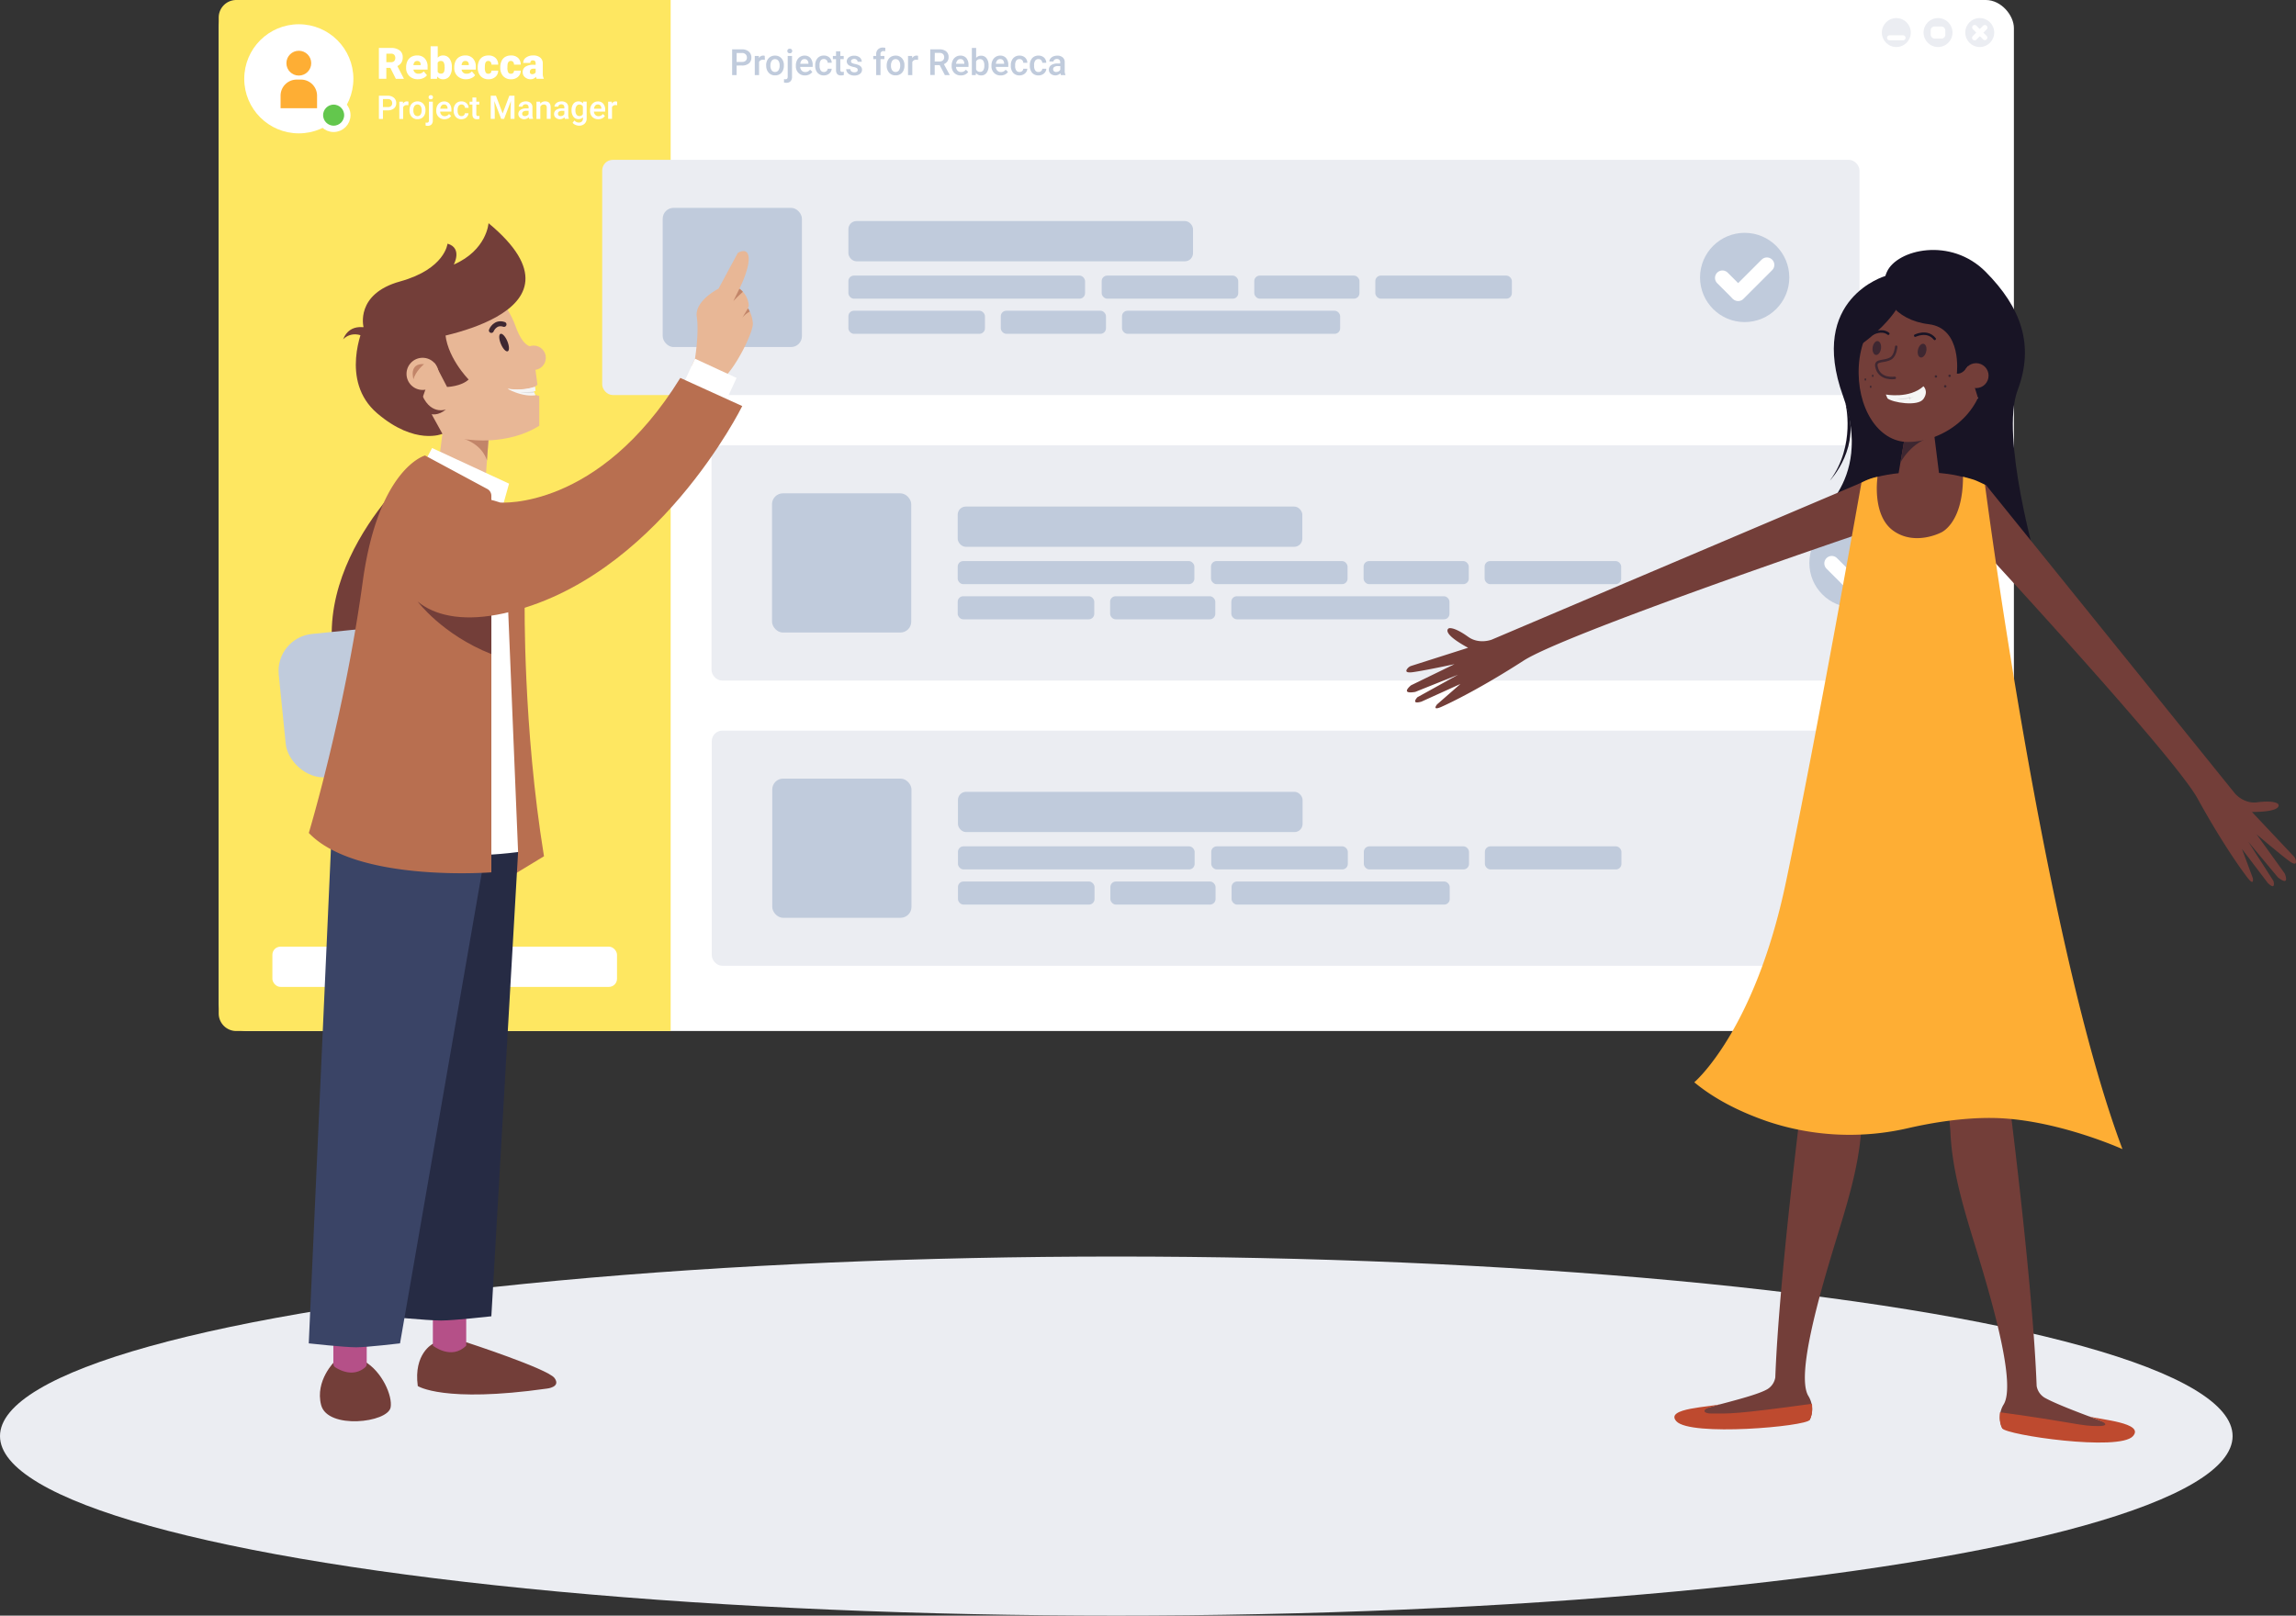 <svg id="hero" xmlns="http://www.w3.org/2000/svg" width="926.036" height="651.779" viewBox="0 0 926.036 651.779">
  <rect x="0" y="0" width="926.036" height="651.779" fill="#333333" stroke="none"/>
  <ellipse id="shadow" cx="450.232" cy="72.431" rx="450.232" ry="72.431" transform="translate(0 506.917)" fill="#ebedf2"/>
  <g id="bg" transform="translate(88.208)">
    <rect id="whiteBg" width="724.05" height="415.936" rx="11.32" fill="#fff"/>
    <path id="yellowSide" d="M127.965,0h175.2V415.936h-175.2a7.085,7.085,0,0,1-7.086-7.086V7.086A7.086,7.086,0,0,1,127.965,0Z" transform="translate(-120.88)" fill="#fee761"/>
    <rect id="yellowText" width="138.996" height="16.236" rx="3.27" transform="translate(21.651 381.902)" fill="#fff"/>
    <g id="box3" transform="translate(199.365 295.242)">
      <rect id="Rectangle_124" data-name="Rectangle 124" width="506.099" height="93.892" rx="3.78" fill="#ebedf2" stroke="#ebedf2" stroke-miterlimit="10" stroke-width="1"/>
      <g id="text" transform="translate(23.898 18.863)">
        <rect id="Rectangle_125" data-name="Rectangle 125" width="138.996" height="16.236" rx="3.27" transform="translate(74.898 5.334)" fill="#c0cbdc"/>
        <rect id="Rectangle_126" data-name="Rectangle 126" width="56.151" height="56.151" rx="4.38" fill="#c0cbdc"/>
        <rect id="Rectangle_127" data-name="Rectangle 127" width="95.454" height="9.311" rx="2.22" transform="translate(74.898 27.328)" fill="#c0cbdc"/>
        <rect id="Rectangle_128" data-name="Rectangle 128" width="55.079" height="9.311" rx="2.22" transform="translate(177.057 27.328)" fill="#c0cbdc"/>
        <rect id="Rectangle_129" data-name="Rectangle 129" width="42.425" height="9.311" rx="2.22" transform="translate(238.594 27.328)" fill="#c0cbdc"/>
        <rect id="Rectangle_130" data-name="Rectangle 130" width="55.079" height="9.311" rx="2.22" transform="translate(287.419 27.328)" fill="#c0cbdc"/>
        <rect id="Rectangle_131" data-name="Rectangle 131" width="87.981" height="9.311" rx="2.22" transform="translate(185.259 41.513)" fill="#c0cbdc"/>
        <rect id="Rectangle_132" data-name="Rectangle 132" width="42.425" height="9.311" rx="2.22" transform="translate(136.369 41.513)" fill="#c0cbdc"/>
        <rect id="Rectangle_133" data-name="Rectangle 133" width="55.079" height="9.311" rx="2.22" transform="translate(74.898 41.513)" fill="#c0cbdc"/>
      </g>
      <g id="circleTick" transform="translate(442.286 28.94)">
        <circle id="circle" cx="18.002" cy="18.002" r="18.002" fill="#c0cbdc"/>
        <g id="tick" transform="translate(9.034 12.938)">
          <line id="Line_51" data-name="Line 51" x2="5.94" y2="5.947" transform="translate(0 5.247)" fill="none" stroke="#fff" stroke-linecap="round" stroke-miterlimit="10" stroke-width="6"/>
          <line id="Line_52" data-name="Line 52" y1="11.595" x2="11.595" transform="translate(6.341)" fill="none" stroke="#fff" stroke-linecap="round" stroke-miterlimit="10" stroke-width="6"/>
        </g>
      </g>
    </g>
    <g id="box2" transform="translate(199.263 180.159)">
      <rect id="Rectangle_134" data-name="Rectangle 134" width="506.099" height="93.892" rx="3.78" fill="#ebedf2" stroke="#ebedf2" stroke-miterlimit="10" stroke-width="1"/>
      <g id="text-2" data-name="text" transform="translate(23.905 18.863)">
        <rect id="Rectangle_135" data-name="Rectangle 135" width="138.996" height="16.236" rx="3.27" transform="translate(74.89 5.334)" fill="#c0cbdc"/>
        <rect id="Rectangle_136" data-name="Rectangle 136" width="56.151" height="56.151" rx="4.38" fill="#c0cbdc"/>
        <rect id="Rectangle_137" data-name="Rectangle 137" width="95.454" height="9.311" rx="2.22" transform="translate(74.89 27.328)" fill="#c0cbdc"/>
        <rect id="Rectangle_138" data-name="Rectangle 138" width="55.079" height="9.311" rx="2.22" transform="translate(177.05 27.328)" fill="#c0cbdc"/>
        <rect id="Rectangle_139" data-name="Rectangle 139" width="42.425" height="9.311" rx="2.22" transform="translate(238.594 27.328)" fill="#c0cbdc"/>
        <rect id="Rectangle_140" data-name="Rectangle 140" width="55.079" height="9.311" rx="2.22" transform="translate(287.412 27.328)" fill="#c0cbdc"/>
        <rect id="Rectangle_141" data-name="Rectangle 141" width="87.981" height="9.311" rx="2.22" transform="translate(185.252 41.513)" fill="#c0cbdc"/>
        <rect id="Rectangle_142" data-name="Rectangle 142" width="42.425" height="9.311" rx="2.22" transform="translate(136.361 41.513)" fill="#c0cbdc"/>
        <rect id="Rectangle_143" data-name="Rectangle 143" width="55.079" height="9.311" rx="2.22" transform="translate(74.89 41.513)" fill="#c0cbdc"/>
      </g>
      <g id="circleTick-2" data-name="circleTick" transform="translate(442.286 28.94)">
        <circle id="circle-2" data-name="circle" cx="18.002" cy="18.002" r="18.002" fill="#c0cbdc"/>
        <g id="tick-2" data-name="tick" transform="translate(9.034 12.938)">
          <line id="Line_53" data-name="Line 53" x2="5.947" y2="5.94" transform="translate(0 5.247)" fill="none" stroke="#fff" stroke-linecap="round" stroke-miterlimit="10" stroke-width="6"/>
          <line id="Line_54" data-name="Line 54" y1="11.588" x2="11.588" transform="translate(6.349)" fill="none" stroke="#fff" stroke-linecap="round" stroke-miterlimit="10" stroke-width="6"/>
        </g>
      </g>
    </g>
    <g id="box1" transform="translate(155.173 64.981)">
      <rect id="Rectangle_144" data-name="Rectangle 144" width="506.099" height="93.892" rx="3.78" fill="#ebedf2" stroke="#ebedf2" stroke-miterlimit="10" stroke-width="1"/>
      <g id="text-3" data-name="text" transform="translate(23.905 18.87)">
        <rect id="Rectangle_145" data-name="Rectangle 145" width="138.996" height="16.236" rx="3.27" transform="translate(74.89 5.327)" fill="#c0cbdc"/>
        <rect id="Rectangle_146" data-name="Rectangle 146" width="56.151" height="56.151" rx="4.38" fill="#c0cbdc"/>
        <rect id="Rectangle_147" data-name="Rectangle 147" width="95.454" height="9.311" rx="2.22" transform="translate(74.89 27.328)" fill="#c0cbdc"/>
        <rect id="Rectangle_148" data-name="Rectangle 148" width="55.079" height="9.311" rx="2.22" transform="translate(177.05 27.328)" fill="#c0cbdc"/>
        <rect id="Rectangle_149" data-name="Rectangle 149" width="42.425" height="9.311" rx="2.22" transform="translate(238.594 27.328)" fill="#c0cbdc"/>
        <rect id="Rectangle_150" data-name="Rectangle 150" width="55.079" height="9.311" rx="2.22" transform="translate(287.412 27.328)" fill="#c0cbdc"/>
        <rect id="Rectangle_151" data-name="Rectangle 151" width="87.981" height="9.311" rx="2.22" transform="translate(185.252 41.506)" fill="#c0cbdc"/>
        <rect id="Rectangle_152" data-name="Rectangle 152" width="42.425" height="9.311" rx="2.22" transform="translate(136.361 41.506)" fill="#c0cbdc"/>
        <rect id="Rectangle_153" data-name="Rectangle 153" width="55.079" height="9.311" rx="2.22" transform="translate(74.89 41.506)" fill="#c0cbdc"/>
      </g>
      <g id="circleTick-3" data-name="circleTick" transform="translate(442.286 28.948)">
        <circle id="circle-3" data-name="circle" cx="18.002" cy="18.002" r="18.002" fill="#c0cbdc"/>
        <g id="tick-3" data-name="tick" transform="translate(9.034 12.931)">
          <line id="Line_55" data-name="Line 55" x2="5.947" y2="5.94" transform="translate(0 5.254)" fill="none" stroke="#fff" stroke-linecap="round" stroke-miterlimit="10" stroke-width="6"/>
          <line id="Line_56" data-name="Line 56" y1="11.595" x2="11.595" transform="translate(6.341)" fill="none" stroke="#fff" stroke-linecap="round" stroke-miterlimit="10" stroke-width="6"/>
        </g>
      </g>
    </g>
    <g id="Projects" transform="translate(207.078 19.181)">
      <path id="Path_243" data-name="Path 243" d="M406.462,33.811v3.853h-1.8V27.288h3.97a3.992,3.992,0,0,1,2.758.9,3.036,3.036,0,0,1,1.029,2.393,2.919,2.919,0,0,1-1.007,2.379,4.21,4.21,0,0,1-2.8.846Zm0-1.459h2.189a2.138,2.138,0,0,0,1.459-.452,1.664,1.664,0,0,0,.511-1.306,1.8,1.8,0,0,0-.533-1.328,1.963,1.963,0,0,0-1.408-.518h-2.189Z" transform="translate(-404.66 -26.555)" fill="#c0cbdc"/>
      <path id="Path_244" data-name="Path 244" d="M421.244,32.469a3.809,3.809,0,0,0-.73-.058,1.6,1.6,0,0,0-1.605.912V38.6H417.18V30.886h1.656v.861a1.963,1.963,0,0,1,1.744-1.007,1.656,1.656,0,0,1,.613.1Z" transform="translate(-408.044 -27.489)" fill="#c0cbdc"/>
      <path id="Path_245" data-name="Path 245" d="M423.45,34.665a4.532,4.532,0,0,1,.445-2.036,3.364,3.364,0,0,1,1.262-1.4,3.649,3.649,0,0,1,1.868-.489,3.349,3.349,0,0,1,2.532,1.007,3.948,3.948,0,0,1,1.051,2.663v.409a4.583,4.583,0,0,1-.438,2.036,3.233,3.233,0,0,1-1.211,1.372,3.546,3.546,0,0,1-1.883.489,3.357,3.357,0,0,1-2.612-1.087,4.167,4.167,0,0,1-.978-2.919Zm1.729.153a3.08,3.08,0,0,0,.5,1.861,1.708,1.708,0,0,0,2.729,0,3.422,3.422,0,0,0,.489-2.007,3.043,3.043,0,0,0-.5-1.846,1.693,1.693,0,0,0-2.707,0A3.357,3.357,0,0,0,425.179,34.818Z" transform="translate(-409.738 -27.488)" fill="#c0cbdc"/>
      <path id="Path_246" data-name="Path 246" d="M436.563,29.855v8.392a2.539,2.539,0,0,1-.591,1.81,2.255,2.255,0,0,1-1.722.62,3.532,3.532,0,0,1-.919-.117V39.188a2.634,2.634,0,0,0,.613.066c.576,0,.868-.314.883-.941V29.855Zm-1.883-2.007a.912.912,0,0,1,.248-.657.985.985,0,0,1,.73-.263.956.956,0,0,1,.73.263.971.971,0,0,1,0,1.313.949.949,0,0,1-.73.255.978.978,0,0,1-.73-.255A.912.912,0,0,1,434.68,27.849Z" transform="translate(-412.409 -26.459)" fill="#c0cbdc"/>
      <path id="Path_247" data-name="Path 247" d="M443.573,38.736A3.561,3.561,0,0,1,440.91,37.7a3.743,3.743,0,0,1-1.022-2.758v-.219a4.583,4.583,0,0,1,.445-2.058,3.32,3.32,0,0,1,1.248-1.416,3.276,3.276,0,0,1,1.8-.511,3.036,3.036,0,0,1,2.43,1.007,4.276,4.276,0,0,1,.854,2.846v.715h-5.035a2.284,2.284,0,0,0,.635,1.511,1.919,1.919,0,0,0,1.408.562,2.35,2.35,0,0,0,1.941-.963l.927.868a3.167,3.167,0,0,1-1.241,1.073,3.845,3.845,0,0,1-1.722.379Zm-.2-6.6a1.459,1.459,0,0,0-1.153.5,2.591,2.591,0,0,0-.555,1.394h3.3v-.131a2.109,2.109,0,0,0-.467-1.313A1.46,1.46,0,0,0,443.369,32.132Z" transform="translate(-414.181 -27.488)" fill="#c0cbdc"/>
      <path id="Path_248" data-name="Path 248" d="M454.065,37.349a1.583,1.583,0,0,0,1.08-.379,1.277,1.277,0,0,0,.452-.934h1.635a2.532,2.532,0,0,1-.452,1.343,2.919,2.919,0,0,1-1.138.985,3.43,3.43,0,0,1-1.554.365,3.3,3.3,0,0,1-2.561-1.043,4.152,4.152,0,0,1-.949-2.919v-.175a4.1,4.1,0,0,1,.941-2.824,3.269,3.269,0,0,1,2.561-1.058,3.167,3.167,0,0,1,2.24.8,2.861,2.861,0,0,1,.912,2.109H455.6a1.562,1.562,0,0,0-.452-1.095,1.459,1.459,0,0,0-1.08-.423,1.525,1.525,0,0,0-1.292.606,3.116,3.116,0,0,0-.431,1.861v.277a3.174,3.174,0,0,0,.452,1.868,1.532,1.532,0,0,0,1.27.635Z" transform="translate(-417.068 -27.48)" fill="#c0cbdc"/>
      <path id="Path_249" data-name="Path 249" d="M463.356,28.37v1.875h1.357V31.53h-1.357v4.305a.941.941,0,0,0,.168.635.817.817,0,0,0,.628.2,2.5,2.5,0,0,0,.606-.073v1.343a4.24,4.24,0,0,1-1.138.161c-1.335,0-2-.73-2-2.189V31.53h-1.27V30.245h1.27V28.37Z" transform="translate(-419.712 -26.849)" fill="#c0cbdc"/>
      <path id="Path_250" data-name="Path 250" d="M472.344,36.51a.774.774,0,0,0-.38-.73,4.056,4.056,0,0,0-1.262-.431,6.509,6.509,0,0,1-1.459-.467,1.977,1.977,0,0,1-1.321-1.751,2.051,2.051,0,0,1,.839-1.671,3.342,3.342,0,0,1,2.138-.671,3.459,3.459,0,0,1,2.233.686,2.189,2.189,0,0,1,.854,1.773H472.3a1.058,1.058,0,0,0-.372-.825,1.4,1.4,0,0,0-.985-.336,1.532,1.532,0,0,0-.927.263.839.839,0,0,0-.365.73.73.73,0,0,0,.336.62,4.837,4.837,0,0,0,1.357.445,6.35,6.35,0,0,1,1.6.533,2.248,2.248,0,0,1,.861.73,1.9,1.9,0,0,1,.285,1.058,2.021,2.021,0,0,1-.861,1.686,3.649,3.649,0,0,1-2.262.642,4,4,0,0,1-1.686-.343,2.7,2.7,0,0,1-1.153-.941,2.189,2.189,0,0,1-.416-1.284h1.671a1.233,1.233,0,0,0,.467.941,2.189,2.189,0,0,0,2.189.073A.817.817,0,0,0,472.344,36.51Z" transform="translate(-421.702 -27.501)" fill="#c0cbdc"/>
      <path id="Path_251" data-name="Path 251" d="M483.845,37.395V30.966H482.67V29.682h1.175V29a2.649,2.649,0,0,1,.73-1.978,2.715,2.715,0,0,1,1.992-.73,3.911,3.911,0,0,1,.971.131l-.044,1.35a3.51,3.51,0,0,0-.664-.058,1.116,1.116,0,0,0-1.241,1.277v.686h1.569v1.292h-1.569v6.429Z" transform="translate(-425.745 -26.285)" fill="#c0cbdc"/>
      <path id="Path_252" data-name="Path 252" d="M490.088,34.665a4.539,4.539,0,0,1,.453-2.036,3.305,3.305,0,0,1,1.255-1.4,3.649,3.649,0,0,1,1.868-.489,3.349,3.349,0,0,1,2.532,1.007,3.948,3.948,0,0,1,1.051,2.663v.409a4.582,4.582,0,0,1-.438,2.036,3.261,3.261,0,0,1-1.24,1.372,3.59,3.59,0,0,1-1.89.489,3.357,3.357,0,0,1-2.612-1.087,4.167,4.167,0,0,1-.978-2.919Zm1.729.153a3.079,3.079,0,0,0,.5,1.861,1.707,1.707,0,0,0,2.729,0,3.422,3.422,0,0,0,.489-2.007,3.043,3.043,0,0,0-.5-1.846,1.693,1.693,0,0,0-2.707,0A3.357,3.357,0,0,0,491.817,34.818Z" transform="translate(-427.748 -27.488)" fill="#c0cbdc"/>
      <path id="Path_253" data-name="Path 253" d="M505.945,32.469a3.649,3.649,0,0,0-.73-.058,1.6,1.6,0,0,0-1.605.912V38.6H501.88V30.886h1.649l.044.861a1.948,1.948,0,0,1,1.737-1.007,1.627,1.627,0,0,1,.613.1Z" transform="translate(-430.937 -27.489)" fill="#c0cbdc"/>
      <path id="Path_254" data-name="Path 254" d="M517.976,33.642h-2.014v3.992h-1.8V27.287h3.649a4.232,4.232,0,0,1,2.773.8,2.86,2.86,0,0,1,.978,2.335,2.919,2.919,0,0,1-.5,1.744,3.24,3.24,0,0,1-1.4,1.08l2.335,4.32v.095h-1.934Zm-2.014-1.459h1.853a2.065,2.065,0,0,0,1.459-.46,1.613,1.613,0,0,0,.511-1.255,1.722,1.722,0,0,0-.474-1.292,2.022,2.022,0,0,0-1.416-.467h-1.9Z" transform="translate(-434.257 -26.553)" fill="#c0cbdc"/>
      <path id="Path_255" data-name="Path 255" d="M529.7,38.736a3.568,3.568,0,0,1-2.671-1.036A3.772,3.772,0,0,1,526,34.941v-.219a4.583,4.583,0,0,1,.445-2.058,3.422,3.422,0,0,1,1.248-1.416,3.276,3.276,0,0,1,1.8-.511,3.036,3.036,0,0,1,2.437,1.007,4.276,4.276,0,0,1,.861,2.846v.715H527.75a2.284,2.284,0,0,0,.635,1.511,1.934,1.934,0,0,0,1.408.562,2.342,2.342,0,0,0,1.941-.963l.934.89a3.116,3.116,0,0,1-1.24,1.073A3.809,3.809,0,0,1,529.7,38.736Zm-.212-6.6a1.459,1.459,0,0,0-1.146.5,2.6,2.6,0,0,0-.562,1.394h3.327V33.89a2.109,2.109,0,0,0-.46-1.313A1.459,1.459,0,0,0,529.487,32.132Z" transform="translate(-437.455 -27.487)" fill="#c0cbdc"/>
      <path id="Path_256" data-name="Path 256" d="M543.917,33.676a4.655,4.655,0,0,1-.8,2.86,2.6,2.6,0,0,1-2.189,1.058,2.518,2.518,0,0,1-2.109-.978l-.088.839H537.16V26.51h1.729v4.006a2.539,2.539,0,0,1,2.021-.883,2.62,2.62,0,0,1,2.189,1.051,4.685,4.685,0,0,1,.81,2.919Zm-1.729-.153a3.277,3.277,0,0,0-.445-1.875,1.459,1.459,0,0,0-1.284-.628,1.613,1.613,0,0,0-1.583.956v3.182a1.635,1.635,0,0,0,1.6,1.007,1.459,1.459,0,0,0,1.255-.606,3.24,3.24,0,0,0,.46-1.832Z" transform="translate(-440.473 -26.346)" fill="#c0cbdc"/>
      <path id="Path_257" data-name="Path 257" d="M551.691,38.736A3.59,3.59,0,0,1,549.02,37.7,3.773,3.773,0,0,1,548,34.941v-.219a4.583,4.583,0,0,1,.445-2.058,3.422,3.422,0,0,1,1.248-1.416,3.284,3.284,0,0,1,1.8-.511,3.021,3.021,0,0,1,2.43,1.007,4.24,4.24,0,0,1,.861,2.831v.73h-5.042a2.291,2.291,0,0,0,.642,1.511,1.9,1.9,0,0,0,1.408.562,2.342,2.342,0,0,0,1.934-.963l.934.89a3.146,3.146,0,0,1-1.233,1.073,3.868,3.868,0,0,1-1.737.358Zm-.2-6.6a1.459,1.459,0,0,0-1.153.5,2.6,2.6,0,0,0-.562,1.394h3.335v-.131a2.109,2.109,0,0,0-.46-1.313,1.459,1.459,0,0,0-1.16-.445Z" transform="translate(-443.402 -27.487)" fill="#c0cbdc"/>
      <path id="Path_258" data-name="Path 258" d="M562.185,37.357a1.576,1.576,0,0,0,1.073-.379,1.313,1.313,0,0,0,.46-.934h1.627a2.518,2.518,0,0,1-.445,1.343,2.918,2.918,0,0,1-1.138.985,3.43,3.43,0,0,1-1.554.365,3.313,3.313,0,0,1-2.561-1.043,4.181,4.181,0,0,1-.949-2.919V34.6a4.1,4.1,0,0,1,.949-2.8,3.276,3.276,0,0,1,2.569-1.058,3.182,3.182,0,0,1,2.24.8,2.853,2.853,0,0,1,.9,2.109h-1.627a1.591,1.591,0,0,0-.452-1.095,1.46,1.46,0,0,0-1.08-.423,1.54,1.54,0,0,0-1.3.606,3.124,3.124,0,0,0-.46,1.853v.277a3.123,3.123,0,0,0,.452,1.868A1.525,1.525,0,0,0,562.185,37.357Z" transform="translate(-446.292 -27.488)" fill="#c0cbdc"/>
      <path id="Path_259" data-name="Path 259" d="M572.7,37.357a1.576,1.576,0,0,0,1.073-.379,1.313,1.313,0,0,0,.46-.934h1.627a2.517,2.517,0,0,1-.445,1.343,2.991,2.991,0,0,1-1.138.985,3.43,3.43,0,0,1-1.554.365,3.313,3.313,0,0,1-2.569-1.043,4.181,4.181,0,0,1-.949-2.919V34.6a4.1,4.1,0,0,1,.941-2.824,3.277,3.277,0,0,1,2.554-1.036,3.182,3.182,0,0,1,2.24.8,2.919,2.919,0,0,1,.9,2.109H574.22a1.627,1.627,0,0,0-.452-1.095,1.459,1.459,0,0,0-1.08-.423,1.54,1.54,0,0,0-1.3.606,3.065,3.065,0,0,0-.46,1.853v.277a3.123,3.123,0,0,0,.452,1.868A1.525,1.525,0,0,0,572.7,37.357Z" transform="translate(-449.133 -27.488)" fill="#c0cbdc"/>
      <path id="Path_260" data-name="Path 260" d="M584.592,38.6a2.724,2.724,0,0,1-.2-.73,2.919,2.919,0,0,1-3.926.2,2.1,2.1,0,0,1-.73-1.635,2.189,2.189,0,0,1,.919-1.853,4.466,4.466,0,0,1,2.62-.657h1.029v-.5a1.379,1.379,0,0,0-.336-.963,1.328,1.328,0,0,0-1.022-.358,1.54,1.54,0,0,0-.971.3.92.92,0,0,0-.372.73h-1.678a1.941,1.941,0,0,1,.423-1.189,2.847,2.847,0,0,1,1.146-.868,4.072,4.072,0,0,1,1.613-.314,3.211,3.211,0,0,1,2.189.686,2.43,2.43,0,0,1,.825,1.912v3.473a3.932,3.932,0,0,0,.292,1.664v.124Zm-1.9-1.248a1.992,1.992,0,0,0,.971-.255,1.656,1.656,0,0,0,.679-.664V34.975H583.4a2.576,2.576,0,0,0-1.459.336,1.08,1.08,0,0,0-.489.949.993.993,0,0,0,.336.8A1.269,1.269,0,0,0,582.688,37.354Z" transform="translate(-451.982 -27.492)" fill="#c0cbdc"/>
    </g>
    <g id="ProjectManager" transform="translate(64.616 38.388)">
      <path id="Path_261" data-name="Path 261" d="M211.057,58.82v3.459H209.43v-9.34h3.576a3.649,3.649,0,0,1,2.481.81,2.751,2.751,0,0,1,.927,2.153,2.663,2.663,0,0,1-.9,2.138,3.78,3.78,0,0,1-2.532.781Zm0-1.313h1.948a1.9,1.9,0,0,0,1.321-.409,1.5,1.5,0,0,0,.452-1.175,1.605,1.605,0,0,0-.46-1.2,1.751,1.751,0,0,0-1.27-.467h-1.992Z" transform="translate(-209.43 -52.696)" fill="#fff"/>
      <path id="Path_262" data-name="Path 262" d="M224.359,57.6a4.473,4.473,0,0,0-.635-.051,1.459,1.459,0,0,0-1.459.825v4.743H220.71v-6.94h1.459l.044.781a1.744,1.744,0,0,1,1.627-.9,1.5,1.5,0,0,1,.555.088Z" transform="translate(-212.479 -53.537)" fill="#fff"/>
      <path id="Path_263" data-name="Path 263" d="M226.338,59.581a4.1,4.1,0,0,1,.409-1.839,2.868,2.868,0,0,1,1.131-1.255,3.218,3.218,0,0,1,1.678-.438,3.021,3.021,0,0,1,2.284.9,3.525,3.525,0,0,1,.941,2.393v.365a4.152,4.152,0,0,1-.394,1.839,2.875,2.875,0,0,1-1.124,1.248,3.2,3.2,0,0,1-1.7.445,3.021,3.021,0,0,1-2.35-.978,3.751,3.751,0,0,1-.876-2.605Zm1.562.131a2.817,2.817,0,0,0,.438,1.678,1.545,1.545,0,0,0,2.459-.007,3.043,3.043,0,0,0,.445-1.8,2.8,2.8,0,0,0-.452-1.671,1.531,1.531,0,0,0-2.445-.007,3.021,3.021,0,0,0-.445,1.81Z" transform="translate(-213.999 -53.537)" fill="#fff"/>
      <path id="Path_264" data-name="Path 264" d="M238.144,55.244V62.8a2.248,2.248,0,0,1-.533,1.62,2,2,0,0,1-1.547.562,3.08,3.08,0,0,1-.825-.109V63.65a2.466,2.466,0,0,0,.547.058c.518,0,.781-.285.8-.854V55.244Zm-1.693-1.8a.8.8,0,0,1,.226-.591.846.846,0,0,1,.649-.241.868.868,0,0,1,.657.241.8.8,0,0,1,.226.591.817.817,0,0,1-.226.591.89.89,0,0,1-.657.234.876.876,0,0,1-.649-.234A.817.817,0,0,1,236.451,53.441Z" transform="translate(-216.406 -52.607)" fill="#fff"/>
      <path id="Path_265" data-name="Path 265" d="M244.456,63.254a3.218,3.218,0,0,1-2.4-.934,3.364,3.364,0,0,1-.927-2.488v-.161a4.2,4.2,0,0,1,.4-1.853,3.058,3.058,0,0,1,1.131-1.277,2.919,2.919,0,0,1,1.613-.452,2.7,2.7,0,0,1,2.189.9,3.787,3.787,0,0,1,.773,2.554v.628H242.7a2.072,2.072,0,0,0,.569,1.365,1.744,1.744,0,0,0,1.27.5,2.109,2.109,0,0,0,1.744-.9l.839.8a2.86,2.86,0,0,1-1.109.971A3.532,3.532,0,0,1,244.456,63.254Zm-.19-5.947a1.321,1.321,0,0,0-1.036.452,2.328,2.328,0,0,0-.5,1.248h2.97V58.89a1.934,1.934,0,0,0-.416-1.182,1.292,1.292,0,0,0-1.014-.4Z" transform="translate(-217.997 -53.547)" fill="#fff"/>
      <path id="Path_266" data-name="Path 266" d="M253.89,62a1.4,1.4,0,0,0,.97-.336,1.16,1.16,0,0,0,.409-.839h1.459a2.291,2.291,0,0,1-.409,1.2,2.642,2.642,0,0,1-1.022.89,3.05,3.05,0,0,1-1.4.328,2.919,2.919,0,0,1-2.306-.941,3.751,3.751,0,0,1-.854-2.605v-.161A3.649,3.649,0,0,1,251.584,57a2.919,2.919,0,0,1,2.306-.949,2.868,2.868,0,0,1,2.021.73,2.583,2.583,0,0,1,.854,1.883h-1.459a1.459,1.459,0,0,0-.4-.978,1.328,1.328,0,0,0-.978-.387,1.379,1.379,0,0,0-1.168.547,2.846,2.846,0,0,0-.416,1.664v.255a2.831,2.831,0,0,0,.409,1.678A1.365,1.365,0,0,0,253.89,62Z" transform="translate(-220.593 -53.537)" fill="#fff"/>
      <path id="Path_267" data-name="Path 267" d="M262.26,53.91V55.6h1.219v1.153H262.26v3.875a.868.868,0,0,0,.153.576.73.73,0,0,0,.562.175,2.335,2.335,0,0,0,.547-.066v1.211a4.02,4.02,0,0,1-1.029.146c-1.2,0-1.8-.664-1.8-1.985V56.749H259.56V55.6H260.7V53.91Z" transform="translate(-222.98 -52.959)" fill="#fff"/>
      <path id="Path_268" data-name="Path 268" d="M273.353,52.94l2.693,7.151,2.685-7.151h2.094v9.333h-1.613V59.194l.161-4.116-2.758,7.195H275.44l-2.751-7.188.161,4.108v3.079h-1.62V52.94Z" transform="translate(-226.134 -52.697)" fill="#fff"/>
      <path id="Path_269" data-name="Path 269" d="M290.87,63.112a2.225,2.225,0,0,1-.182-.649,2.605,2.605,0,0,1-3.525.182,1.89,1.89,0,0,1-.664-1.459,1.97,1.97,0,0,1,.825-1.7,3.962,3.962,0,0,1,2.357-.6h.956V58.42a1.226,1.226,0,0,0-.3-.861,1.2,1.2,0,0,0-.919-.328,1.343,1.343,0,0,0-.868.27.817.817,0,0,0-.343.671h-1.554a1.751,1.751,0,0,1,.372-1.065,2.605,2.605,0,0,1,1.029-.781,3.744,3.744,0,0,1,1.459-.277,2.919,2.919,0,0,1,1.941.613,2.189,2.189,0,0,1,.73,1.722v3.123a3.547,3.547,0,0,0,.263,1.459v.109Zm-1.715-1.124a1.8,1.8,0,0,0,.868-.219,1.532,1.532,0,0,0,.613-.606V59.858h-.854a2.247,2.247,0,0,0-1.3.3.985.985,0,0,0-.438.854.89.89,0,0,0,.3.73,1.153,1.153,0,0,0,.81.248Z" transform="translate(-230.26 -53.537)" fill="#fff"/>
      <path id="Path_270" data-name="Path 270" d="M297.984,56.173l.044.8a2.481,2.481,0,0,1,2.021-.927q2.189,0,2.189,2.481v4.583h-1.562v-4.5a1.46,1.46,0,0,0-.285-.978,1.189,1.189,0,0,0-.934-.314,1.5,1.5,0,0,0-1.386.876v4.94H296.51V56.173Z" transform="translate(-232.967 -53.537)" fill="#fff"/>
      <path id="Path_271" data-name="Path 271" d="M310.62,63.112a2.224,2.224,0,0,1-.182-.649,2.605,2.605,0,0,1-3.524.182,1.89,1.89,0,0,1-.664-1.459,1.97,1.97,0,0,1,.825-1.7,3.948,3.948,0,0,1,2.357-.6h.956V58.42a1.226,1.226,0,0,0-.3-.861,1.2,1.2,0,0,0-.919-.328,1.328,1.328,0,0,0-.868.27.817.817,0,0,0-.343.671H306.4a1.759,1.759,0,0,1,.4-1.065,2.605,2.605,0,0,1,1.029-.781,3.729,3.729,0,0,1,1.459-.277,2.919,2.919,0,0,1,1.948.613,2.189,2.189,0,0,1,.73,1.722v3.123a3.547,3.547,0,0,0,.263,1.459v.109Zm-1.715-1.124a1.8,1.8,0,0,0,.868-.219,1.532,1.532,0,0,0,.613-.606V59.858h-.839a2.248,2.248,0,0,0-1.3.3.985.985,0,0,0-.438.854.89.89,0,0,0,.3.73,1.153,1.153,0,0,0,.8.248Z" transform="translate(-235.598 -53.536)" fill="#fff"/>
      <path id="Path_272" data-name="Path 272" d="M315.917,59.6a4.072,4.072,0,0,1,.73-2.583,2.452,2.452,0,0,1,2.021-.963,2.269,2.269,0,0,1,1.861.825l.073-.73H322v6.728a2.8,2.8,0,0,1-.846,2.189,3.24,3.24,0,0,1-2.262.788,3.729,3.729,0,0,1-1.459-.35,2.627,2.627,0,0,1-1.1-.832l.73-.934a2.226,2.226,0,0,0,1.773.854,1.7,1.7,0,0,0,1.219-.423,1.6,1.6,0,0,0,.452-1.233v-.467a2.291,2.291,0,0,1-1.8.73,2.423,2.423,0,0,1-2.007-.919,4.167,4.167,0,0,1-.788-2.678Zm1.554.131a2.8,2.8,0,0,0,.423,1.649,1.386,1.386,0,0,0,1.182.6,1.51,1.51,0,0,0,1.4-.81v-3.05a1.459,1.459,0,0,0-1.386-.788,1.372,1.372,0,0,0-1.2.606,3.138,3.138,0,0,0-.423,1.8Z" transform="translate(-238.21 -53.537)" fill="#fff"/>
      <path id="Path_273" data-name="Path 273" d="M329.456,63.254a3.24,3.24,0,0,1-2.408-.934,3.386,3.386,0,0,1-.919-2.488v-.161a4.2,4.2,0,0,1,.4-1.853,3.094,3.094,0,0,1,1.124-1.277,2.985,2.985,0,0,1,1.62-.452,2.722,2.722,0,0,1,2.189.9,3.787,3.787,0,0,1,.773,2.554v.628H327.7a2.072,2.072,0,0,0,.569,1.365,1.744,1.744,0,0,0,1.27.5,2.109,2.109,0,0,0,1.744-.9l.839.8a2.861,2.861,0,0,1-1.109.971A3.532,3.532,0,0,1,329.456,63.254Zm-.19-5.947a1.313,1.313,0,0,0-1.036.452,2.328,2.328,0,0,0-.5,1.248h2.97V58.89a1.934,1.934,0,0,0-.416-1.182,1.292,1.292,0,0,0-1.014-.4Z" transform="translate(-240.971 -53.547)" fill="#fff"/>
      <path id="Path_274" data-name="Path 274" d="M339.786,57.6a4.656,4.656,0,0,0-.635-.051,1.459,1.459,0,0,0-1.459.825v4.743H336.13v-6.94h1.459l.036.781a1.759,1.759,0,0,1,1.569-.9,1.459,1.459,0,0,1,.547.088Z" transform="translate(-243.675 -53.538)" fill="#fff"/>
    </g>
    <g id="Rebecca" transform="translate(64.609 18.659)">
      <path id="Path_275" data-name="Path 275" d="M214.046,34.555h-1.627v4.378h-3V26.506h4.9a5.458,5.458,0,0,1,3.466.985,3.313,3.313,0,0,1,1.248,2.773,4.035,4.035,0,0,1-.525,2.153,3.765,3.765,0,0,1-1.642,1.386l2.6,5.028v.124h-3.218Zm-1.627-2.313h1.9a1.715,1.715,0,0,0,1.292-.445,2.05,2.05,0,0,0,0-2.525,1.686,1.686,0,0,0-1.284-.46h-1.9Z" transform="translate(-209.42 -25.82)" fill="#fff"/>
      <path id="Path_276" data-name="Path 276" d="M229.234,40.254a4.743,4.743,0,0,1-3.444-1.27,4.378,4.378,0,0,1-1.321-3.306v-.241a5.721,5.721,0,0,1,.525-2.51,3.853,3.853,0,0,1,1.54-1.678,4.641,4.641,0,0,1,2.393-.591,4.006,4.006,0,0,1,3.079,1.211,4.743,4.743,0,0,1,1.124,3.371v1.116H227.4a2.065,2.065,0,0,0,.679,1.226,1.985,1.985,0,0,0,1.35.445,2.6,2.6,0,0,0,2.138-.956l1.313,1.554a3.649,3.649,0,0,1-1.525,1.182,5.057,5.057,0,0,1-2.123.445Zm-.328-7.377c-.839,0-1.343.562-1.5,1.678h2.919v-.219a1.459,1.459,0,0,0-.35-1.073,1.408,1.408,0,0,0-1.044-.387Z" transform="translate(-213.487 -26.944)" fill="#fff"/>
      <path id="Path_277" data-name="Path 277" d="M246.56,34.159a5.633,5.633,0,0,1-.941,3.5,3.145,3.145,0,0,1-2.649,1.226,2.751,2.751,0,0,1-2.277-1.124l-.117.949H238V25.57h2.882V30.2a2.642,2.642,0,0,1,2.08-.912,3.13,3.13,0,0,1,2.663,1.241,5.648,5.648,0,0,1,.941,3.488Zm-2.919-.182a3.824,3.824,0,0,0-.35-1.9A1.211,1.211,0,0,0,242.2,31.5a1.372,1.372,0,0,0-1.35.73v3.649a1.394,1.394,0,0,0,1.365.73,1.226,1.226,0,0,0,1.292-.992,6.831,6.831,0,0,0,.168-1.642Z" transform="translate(-217.145 -25.57)" fill="#fff"/>
      <path id="Path_278" data-name="Path 278" d="M255.844,40.254a4.772,4.772,0,0,1-3.452-1.27,4.378,4.378,0,0,1-1.313-3.306v-.241a5.721,5.721,0,0,1,.525-2.51,3.882,3.882,0,0,1,1.532-1.678,4.685,4.685,0,0,1,2.4-.591,3.977,3.977,0,0,1,3.072,1.211,4.714,4.714,0,0,1,1.168,3.371v1.116h-5.765a2.065,2.065,0,0,0,.679,1.226,1.985,1.985,0,0,0,1.35.445,2.605,2.605,0,0,0,2.138-.956l1.313,1.554a3.649,3.649,0,0,1-1.525,1.182A5.057,5.057,0,0,1,255.844,40.254Zm-.328-7.377c-.839,0-1.343.562-1.5,1.678h2.919v-.219a1.292,1.292,0,0,0-1.4-1.459Z" transform="translate(-220.679 -26.944)" fill="#fff"/>
      <path id="Path_279" data-name="Path 279" d="M268.316,38.027a1.284,1.284,0,0,0,.941-.328,1.211,1.211,0,0,0,.321-.919h2.707a3.189,3.189,0,0,1-1.095,2.5,4.05,4.05,0,0,1-2.8.978,4.116,4.116,0,0,1-3.182-1.27,4.984,4.984,0,0,1-1.16-3.5v-.124a5.655,5.655,0,0,1,.518-2.474,3.758,3.758,0,0,1,1.459-1.649,4.458,4.458,0,0,1,2.313-.576,3.962,3.962,0,0,1,2.882.978,3.539,3.539,0,0,1,1.065,2.707h-2.707a1.583,1.583,0,0,0-.35-1.1,1.211,1.211,0,0,0-.934-.387c-.73,0-1.189.482-1.314,1.459a10.944,10.944,0,0,0-.058,1.248,3.9,3.9,0,0,0,.336,1.934,1.153,1.153,0,0,0,1.058.533Z" transform="translate(-224.183 -26.942)" fill="#fff"/>
      <path id="Path_280" data-name="Path 280" d="M280.783,38.027a1.3,1.3,0,0,0,.941-.328,1.211,1.211,0,0,0,.321-.919h2.707a3.189,3.189,0,0,1-1.095,2.5,4.05,4.05,0,0,1-2.809.978,4.116,4.116,0,0,1-3.182-1.27,4.984,4.984,0,0,1-1.16-3.5v-.124a5.655,5.655,0,0,1,.518-2.474,3.758,3.758,0,0,1,1.459-1.649,4.444,4.444,0,0,1,2.313-.576,3.977,3.977,0,0,1,2.89.978,3.539,3.539,0,0,1,1.065,2.707h-2.707a1.583,1.583,0,0,0-.35-1.1,1.219,1.219,0,0,0-.941-.387c-.73,0-1.182.482-1.306,1.459a10.958,10.958,0,0,0-.058,1.248,3.9,3.9,0,0,0,.336,1.934A1.153,1.153,0,0,0,280.783,38.027Z" transform="translate(-227.55 -26.942)" fill="#fff"/>
      <path id="Path_281" data-name="Path 281" d="M294.532,40.075a3.247,3.247,0,0,1-.277-.825,2.678,2.678,0,0,1-2.189,1,3.3,3.3,0,0,1-2.226-.8,2.5,2.5,0,0,1-.941-1.985,2.576,2.576,0,0,1,1.109-2.277,5.685,5.685,0,0,1,3.233-.766h.89v-.5c0-.854-.372-1.277-1.1-1.277A.9.9,0,0,0,292,33.669h-2.882a2.583,2.583,0,0,1,1.146-2.189,4.809,4.809,0,0,1,2.919-.832,4.21,4.21,0,0,1,2.795.861A2.992,2.992,0,0,1,297,33.887v4.094a4.072,4.072,0,0,0,.394,1.948v.146Zm-1.8-1.875a1.6,1.6,0,0,0,.89-.226,1.394,1.394,0,0,0,.511-.525V35.989h-.839c-1.007,0-1.5.445-1.5,1.35a.817.817,0,0,0,.263.635A.963.963,0,0,0,292.729,38.2Z" transform="translate(-230.901 -26.941)" fill="#fff"/>
    </g>
    <circle id="Ellipse_19" data-name="Ellipse 19" cx="22.008" cy="22.008" r="22.008" transform="translate(10.304 9.785)" fill="#fff"/>
    <circle id="Ellipse_20" data-name="Ellipse 20" cx="5.524" cy="5.524" r="5.524" transform="translate(40.835 40.93)" fill="#63c74d" stroke="#fff" stroke-miterlimit="10" stroke-width="2.56"/>
    <g id="icon" transform="translate(24.956 20.476)">
      <path id="Path_282" data-name="Path 282" d="M161.589,44H163.3a6.494,6.494,0,0,1,6.494,6.494v5.064H155.08V50.516A6.494,6.494,0,0,1,161.589,44Z" transform="translate(-155.08 -32.368)" fill="#feae34"/>
      <circle id="Ellipse_21" data-name="Ellipse 21" cx="5.006" cy="5.006" r="5.006" transform="translate(2.35)" fill="#feae34"/>
    </g>
    <g id="line" transform="translate(670.788 7.29)">
      <circle id="Ellipse_22" data-name="Ellipse 22" cx="5.838" cy="5.838" r="5.838" fill="#ebedf2"/>
      <line id="Line_57" data-name="Line 57" x2="5.473" transform="translate(3.101 7.961)" fill="none" stroke="#fff" stroke-linecap="round" stroke-miterlimit="10" stroke-width="2"/>
    </g>
    <g id="fullscreen" transform="translate(687.608 7.29)">
      <circle id="Ellipse_23" data-name="Ellipse 23" cx="5.838" cy="5.838" r="5.838" fill="#ebedf2"/>
      <rect id="Rectangle_154" data-name="Rectangle 154" width="5.896" height="4.867" rx="1.52" transform="translate(2.89 3.4)" fill="#fff"/>
    </g>
    <g id="cross" transform="translate(704.435 7.29)">
      <circle id="Ellipse_24" data-name="Ellipse 24" cx="5.838" cy="5.838" r="5.838" fill="#ebedf2"/>
      <line id="Line_58" data-name="Line 58" x2="4.13" y2="4.123" transform="translate(3.773 3.773)" fill="none" stroke="#fff" stroke-linecap="round" stroke-miterlimit="10" stroke-width="2"/>
      <line id="Line_59" data-name="Line 59" x1="4.13" y2="4.13" transform="translate(3.773 3.831)" fill="none" stroke="#fff" stroke-linecap="round" stroke-miterlimit="10" stroke-width="2.07"/>
    </g>
  </g>
  <g id="guy" transform="translate(110.916 90.032)">
    <path id="Path_283" data-name="Path 283" d="M285.586,332.61s-.73,50.423,7.786,102.722L279.749,443.6,273.67,335.85Z" transform="translate(-184.885 -179.932)" fill="#b86f50"/>
    <path id="Path_284" data-name="Path 284" d="M261.505,257.555l1.2-16.294s-8.268-8.275-18.484-3.167L243,247.66Z" transform="translate(-176.596 -153.936)" fill="#e8b796"/>
    <path id="Path_285" data-name="Path 285" d="M265.912,241.551l-.628,8.406s-1.357-5.75-8.632-8.479S266.876,234.064,265.912,241.551Z" transform="translate(-179.806 -154.227)" fill="#c28569"/>
    <path id="Path_286" data-name="Path 286" d="M236.9,742.692s-7.866,3.9-6.086,17.031c0,0,10.377,6.932,52.058,1.036,0,0,5.838-.555,3.079-4.283s-35.6-14.426-35.6-14.426Z" transform="translate(-173.231 -290.599)" fill="#733e39"/>
    <path id="Path_287" data-name="Path 287" d="M239.25,727.27v12.157s7.458,6.005,13.456,0V727.27Z" transform="translate(-175.582 -286.604)" fill="#b55088"/>
    <path id="Path_288" data-name="Path 288" d="M266.448,471.05H212.69V658.338s17.024,1.708,22.7,1.708c5.071,0,20.271-1.708,20.271-1.708Z" transform="translate(-168.403 -217.351)" fill="#262b44"/>
    <path id="Path_289" data-name="Path 289" d="M182.881,751.71s-8.158,7.866-5.56,17.754,26.89,7.137,28.021.9c.817-4.473-3.327-14.448-10.7-18.651C186.369,746.975,182.881,751.71,182.881,751.71Z" transform="translate(-158.705 -292.641)" fill="#733e39"/>
    <path id="Path_290" data-name="Path 290" d="M184.25,740.2v9.559a1.715,1.715,0,0,0,.788,1.459c1.985,1.277,7.355,4.021,12.048,0a1.766,1.766,0,0,0,.62-1.328V740.2a1.715,1.715,0,0,0-1.715-1.715H185.958a1.715,1.715,0,0,0-1.708,1.715Z" transform="translate(-160.716 -289.637)" fill="#b55088"/>
    <path id="Path_291" data-name="Path 291" d="M179.927,459.16l61.763,9.866L207.467,666.048s-13.281,1.583-17.71,1.583c-4.772,0-19.1-1.583-19.1-1.583Z" transform="translate(-157.043 -214.137)" fill="#3a4466"/>
    <path id="Path_292" data-name="Path 292" d="M245.333,410.676s5.108,2.671,26.27,0l-5.794-140.959,2.145-7.662L236.919,247.68l-5.159,9.72Z" transform="translate(-173.558 -156.977)" fill="#fff"/>
    <path id="Path_293" data-name="Path 293" d="M217.388,258.71s-53.021,46.337-26.737,95.592C215.607,400.982,217.388,258.71,217.388,258.71Z" transform="translate(-160.47 -159.958)" fill="#733e39"/>
    <rect id="Rectangle_155" data-name="Rectangle 155" width="75.027" height="58.08" rx="14.985" transform="translate(0 167.224) rotate(-5.768)" fill="#c0cbdc"/>
    <path id="Path_294" data-name="Path 294" d="M244.311,419.982s-54.488,4.218-73.621-15.893c0,0,14.448-47.993,21.731-101.269,6.283-45.972,25.131-51,25.131-51l25.168,13.536a3.123,3.123,0,0,1,1.591,2.722Z" transform="translate(-157.051 -158.096)" fill="#b86f50"/>
    <path id="Path_295" data-name="Path 295" d="M230.9,332.61s9.858,13.3,29.685,21.162v-20.6Z" transform="translate(-173.325 -179.932)" fill="#733e39"/>
    <path id="Path_296" data-name="Path 296" d="M382.35,185.038l1.3-2.809s1.708-10.406.73-16.893,8.757-11.354,8.757-11.354l7.786-14.434s4.057-2.59,4.378,1.948-3.729,12.485-3.729,12.485a9.253,9.253,0,0,1,3.751,6.487c0,.372.1.365-.306,1.459a13.055,13.055,0,0,1,1.97,6c.241,3.532-6.633,17.272-11.376,21.651S382.35,185.038,382.35,185.038Z" transform="translate(-214.26 -127.551)" fill="#e8b796"/>
    <rect id="Rectangle_156" data-name="Rectangle 156" width="18.484" height="17.243" transform="translate(169.387 54.674) rotate(24.82)" fill="#fff"/>
    <path id="Path_297" data-name="Path 297" d="M261.151,259.2s39.565,3.247,72.643-50.27l24.978,11.354s-34.479,69.972-96.081,83.6S210.553,242.336,261.151,259.2Z" transform="translate(-170.323 -146.503)" fill="#b86f50"/>
    <path id="Path_298" data-name="Path 298" d="M246.584,219.94s15.784,2.43,28.459-5.6V202.3s-5.838-.854-.73-4.5l-2.065-15.441s-3.524.971-6.808-8.275-11.07-16.535-11.07-16.535L212.9,175.793S215.717,218.846,246.584,219.94Z" transform="translate(-168.46 -132.616)" fill="#e8b796"/>
    <circle id="Ellipse_25" data-name="Ellipse 25" cx="4.926" cy="4.926" r="4.926" transform="translate(99.38 49.38)" fill="#e8b796"/>
    <path id="Path_299" data-name="Path 299" d="M291.059,214.08a21.891,21.891,0,0,1-10.479.62s5.677,3.408,11.267,2.6l-.788-1.6Z" transform="translate(-186.753 -147.895)" fill="#f5f5f5"/>
    <path id="Path_300" data-name="Path 300" d="M292.6,216.887a14.741,14.741,0,0,1-5.838-.306c-3.554-.788,0,0,0,0l5.546-.27Z" transform="translate(-187.998 -148.476)" fill="#e0e0e0"/>
    <path id="Path_301" data-name="Path 301" d="M291.65,213.72l.2,1.737s-.285.08-.781.175c-1.8.336-6.392.912-10.486-1.029C280.58,214.6,287.1,215.6,291.65,213.72Z" transform="translate(-186.753 -147.798)" fill="#f5f5f5"/>
    <ellipse id="Ellipse_26" data-name="Ellipse 26" cx="1.416" cy="3.809" rx="1.416" ry="3.809" transform="translate(89.632 45.192) rotate(-22.58)" fill="#3e2731"/>
    <path id="Path_302" data-name="Path 302" d="M222.72,170.687S295.6,161,250.193,123.38c0,0-.649,10.865-14.025,16.7,0,0,3.649-6.648-2.51-8.435,0,0-.978,10.216-19.14,15.244s-14.755,18.323-14.755,18.323-9.822,21.753,5.517,34.866,26.328,8.29,26.328,8.29l-8.027-14.536,4.867-14.025,5.02,9.647s5.663-.153,8.705-3c0,0-9.486-9.567-9.486-20.147" transform="translate(-164.072 -123.38)" fill="#733e39"/>
    <circle id="Ellipse_27" data-name="Ellipse 27" cx="6.487" cy="6.487" r="6.487" transform="translate(53.043 54.305)" fill="#e8b796"/>
    <path id="Path_303" data-name="Path 303" d="M228.429,207.427s-2.087-6.567,4.276-6.144C232.7,201.283,229.173,204.2,228.429,207.427Z" transform="translate(-172.569 -144.431)" fill="#c28569"/>
    <path id="Path_304" data-name="Path 304" d="M271.58,181.681c.073-.234,1.6-3.649,5.108-2.437" transform="translate(-184.32 -138.409)" fill="none" stroke="#3e2731" stroke-linecap="round" stroke-miterlimit="10" stroke-width="2"/>
    <path id="Path_305" data-name="Path 305" d="M405.33,164.606l2.452-5.006a8.028,8.028,0,0,1,1.408,1.27S407.213,162.6,405.33,164.606Z" transform="translate(-220.471 -133.17)" fill="#c28569"/>
    <path id="Path_306" data-name="Path 306" d="M410.3,174.241l2.269-3.751a5.02,5.02,0,0,1,.73,1.3A10.084,10.084,0,0,0,410.3,174.241Z" transform="translate(-221.815 -136.113)" fill="#c28569"/>
    <path id="Path_307" data-name="Path 307" d="M200.245,181.428s-7.764-2.985-10.625,4.378c0,0,4.656-5.6,12.456,1.693Z" transform="translate(-162.168 -138.908)" fill="#733e39"/>
    <path id="Path_308" data-name="Path 308" d="M230.82,222.463s5.444,6.29,11.427,1.153c0,0-6.75,2.751-10.216-7.355Z" transform="translate(-173.303 -148.484)" fill="#733e39"/>
  </g>
  <g id="girl" transform="translate(567.219 100.843)">
    <ellipse id="Ellipse_28" data-name="Ellipse 28" cx="16.944" cy="20.512" rx="16.944" ry="20.512" transform="translate(208.888 58.972)" fill="#181425"/>
    <path id="Path_309" data-name="Path 309" d="M1030.712,152.58s-31.341,9-17.068,48.467c12.865,35.6-13.624,50.759-13.624,50.759l39.974-14.273,6.407-39.726Z" transform="translate(-837.512 -142.083)" fill="#181425"/>
    <path id="Path_310" data-name="Path 310" d="M1051.971,240.84,1049.3,256.4h16.419l-1.948-15.565Z" transform="translate(-850.832 -165.939)" fill="#733e39"/>
    <path id="Path_311" data-name="Path 311" d="M1052,242.505l-1.6,9.326s4.378-8.757,13.667-10.661Z" transform="translate(-851.129 -166.028)" fill="#3e2731"/>
    <path id="Path_312" data-name="Path 312" d="M1077.985,194.476c-1.029,16.783-16.842,27.729-30.845,27.729-12,0-20.789-14-19.761-30.816s13.186-29.758,27.16-28.9S1079.014,177.656,1077.985,194.476Z" transform="translate(-844.885 -144.75)" fill="#733e39"/>
    <path id="Path_313" data-name="Path 313" d="M1044.509,204.248s-6.3,1.043-7.4-4.59c-.562-2.919,3.247-1.649,5.838-3.284,1.9-1.211,2.138-4.685,2.138-4.685" transform="translate(-847.522 -152.654)" fill="none" stroke="#3e2731" stroke-linecap="round" stroke-miterlimit="10" stroke-width="1"/>
    <path id="Path_314" data-name="Path 314" d="M1075.253,185s-1.948,3.4-4.539,3.079c0,0,2.269-18.323-11.354-19.943s-20.921-12-16.864-21.081,25.781-14.273,39.893,0,19.782,29.349,12.807,47.833,7.625,69.242,7.625,69.242L1081.236,263l-1.766-64.383Z" transform="translate(-848.691 -138.195)" fill="#181425"/>
    <circle id="Ellipse_29" data-name="Ellipse 29" cx="5.028" cy="5.028" r="5.028" transform="translate(224.774 45.669)" fill="#733e39"/>
    <ellipse id="Ellipse_30" data-name="Ellipse 30" cx="27.532" cy="8.757" rx="27.532" ry="8.757" transform="translate(179.649 89.612)" fill="#733e39"/>
    <path id="Path_315" data-name="Path 315" d="M960.871,266.84,811.762,330.164s-5.108,2.021-9.486-1.116c-6.02-4.32-7.83-3.444-7.83-3.444s-3.649,1.642,7.779,7.844l-22.906,7.3a3.233,3.233,0,0,0-1.459.963c-.73.839-1.248,2.021,2.094,1.576,4.619-.62,16.783-3.225,16.783-3.225l-17.513,8.516s-4.743,3.765,1.7,2.671l17.272-6.932L781.778,353.4s-2.919,3.079,1.62,1.78l15.733-7.129-9.428,8.238s-2.269,2.766,1.781.978,16.156-7.7,33.107-18.622,133.158-50.387,133.158-50.387S969.789,275.575,960.871,266.84Z" transform="translate(-777.319 -172.966)" fill="#733e39"/>
    <path id="Path_316" data-name="Path 316" d="M1094.426,268l100.525,124.584s3.532,4.21,8.873,3.525c7.341-.941,8.523.693,8.523.693s2.43,3.174-10.573,3.2l16.856,17.893a3.183,3.183,0,0,1,.832,1.547c.233,1.08.139,2.372-2.591.394-3.765-2.744-13.222-10.814-13.222-10.814L1215,424.83s2.386,5.575-2.766,1.547l-11.9-14.31,10.128,15.8s1.1,4.094-2.277.8l-10.442-13.755,4.378,11.734s.686,3.51-2.036,0-10.552-14.456-20.264-32.107S1086.618,286.9,1086.618,286.9,1082.429,271.444,1094.426,268Z" transform="translate(-860.727 -173.28)" fill="#733e39"/>
    <ellipse id="Ellipse_31" data-name="Ellipse 31" cx="19.826" cy="12.405" rx="19.826" ry="12.405" transform="translate(188.128 94.72)" fill="#733e39"/>
    <path id="Path_317" data-name="Path 317" d="M976.9,604.914s-9.027,71.1-10.464,110.143a6.833,6.833,0,0,1-3.182,4.743c-5.933,3.393-24.285,6.9-34.6,10.7-13.733,5.108,41.324,5.553,51.649,1.7a10.077,10.077,0,0,0-.569-9.727c-4.823-8.151,4.152-39.718,10.785-61.456,4.772-15.623,9.866-31.378,10.7-47.672.387-7.552,2.189-15.871-1.62-20.271C991.654,583.832,980.81,595.3,976.9,604.914Z" transform="translate(-817.631 -260.223)" fill="#733e39"/>
    <path id="Path_318" data-name="Path 318" d="M1102.079,609.584s9.019,71.11,10.457,110.15a6.847,6.847,0,0,0,3.182,4.743c5.933,3.386,23.212,9.486,33.567,13.31,13.74,5.108-40.251,2.919-50.576-.9a10.092,10.092,0,0,1,.569-9.734c4.823-8.144-4.152-39.718-10.785-61.456-4.772-15.623-9.866-31.378-10.7-47.672-.387-7.552-2.189-15.871,1.62-20.271C1087.317,588.5,1098.168,599.966,1102.079,609.584Z" transform="translate(-858.325 -261.485)" fill="#733e39"/>
    <path id="Path_319" data-name="Path 319" d="M1105.4,780.76s-.635,3.831.9,6.509,47.1,9.37,52.7,3.152c4.9-5.429-13.259-6.633-17.783-8.027,0,0,2.919,1.065,5.174,2.065,2.131.941,2.189,1.883-1.4,1.883C1137.7,786.35,1136.772,785.073,1105.4,780.76Z" transform="translate(-865.961 -311.872)" fill="#be4a2f"/>
    <path id="Path_320" data-name="Path 320" d="M936.46,507.848s24.329-20.49,36.974-80.786,30.451-161.113,30.451-161.113a24.162,24.162,0,0,1,2.8-1.3,21.05,21.05,0,0,1,3.693-1.073s-2.408,15.492,6.348,21.76,19.25.73,19.25.73,8.866-3.554,8.866-22.526c0,0,3.554.919,4.743,1.357,1.022.372,4.116,1.861,4.116,1.861s23.84,184.136,55.458,268.052c0,0-27.08-12.245-52.379-12.566-12.011-.161-24.321,1.883-33.932,4.072a104.349,104.349,0,0,1-56.808-2.664C955.827,520.136,945.195,515.1,936.46,507.848Z" transform="translate(-820.333 -172.074)" fill="#feae34"/>
    <path id="Path_321" data-name="Path 321" d="M1041.631,169.727s-4.2,6.808-14.178,13.945S1039.442,151.652,1041.631,169.727Z" transform="translate(-844.228 -145.416)" fill="#181425"/>
    <ellipse id="Ellipse_32" data-name="Ellipse 32" cx="2.824" cy="1.7" rx="2.824" ry="1.7" transform="translate(205.722 42.979) rotate(-77.1)" fill="#3e2731"/>
    <ellipse id="Ellipse_33" data-name="Ellipse 33" cx="2.824" cy="1.7" rx="2.824" ry="1.7" transform="matrix(0.137, -0.991, 0.991, 0.137, 187.677, 42.117)" fill="#3e2731"/>
    <path id="Path_322" data-name="Path 322" d="M1043,218.427l-.65-1.54s9.486,1.781,15.163-3.327c0,0,2.189,1.948,0,5.108S1044.948,220.127,1043,218.427Z" transform="translate(-848.953 -158.565)" fill="#f5f5f5"/>
    <path id="Path_323" data-name="Path 323" d="M1058.58,185.272s4.86-2.43,7.859,1.3" transform="translate(-853.34 -150.709)" fill="none" stroke="#181425" stroke-linecap="round" stroke-miterlimit="10" stroke-width="1"/>
    <path id="Path_324" data-name="Path 324" d="M1035.13,184.151s3.568-2.058,6.246,0" transform="translate(-847.002 -150.369)" fill="none" stroke="#181425" stroke-linecap="round" stroke-miterlimit="10" stroke-width="1"/>
    <circle id="Ellipse_34" data-name="Ellipse 34" cx="0.489" cy="0.489" r="0.489" transform="translate(213.099 50.536)" fill="#3e2731"/>
    <circle id="Ellipse_35" data-name="Ellipse 35" cx="0.489" cy="0.489" r="0.489" transform="translate(216.857 54.513)" fill="#3e2731"/>
    <circle id="Ellipse_36" data-name="Ellipse 36" cx="0.489" cy="0.489" r="0.489" transform="translate(218.615 50.281)" fill="#3e2731"/>
    <path id="Path_325" data-name="Path 325" d="M1017.684,223s4.327,16.783-6.254,31.144C1011.452,254.137,1024.806,240.126,1017.684,223Z" transform="translate(-840.596 -161.117)" fill="#181425"/>
    <path id="Path_326" data-name="Path 326" d="M1048.35,220.08a14.2,14.2,0,0,0,6.859-.54,27.218,27.218,0,0,1-6.859.54Z" transform="translate(-850.575 -160.182)" fill="#c6c6c6"/>
    <path id="Path_327" data-name="Path 327" d="M1055.68,220.608a3.48,3.48,0,0,1-.46-1.788,8.963,8.963,0,0,1,.46,1.788Z" transform="translate(-852.432 -159.987)" fill="#c6c6c6"/>
    <ellipse id="Ellipse_37" data-name="Ellipse 37" cx="0.321" cy="0.489" rx="0.321" ry="0.489" transform="translate(184.808 51.755)" fill="#3e2731"/>
    <ellipse id="Ellipse_38" data-name="Ellipse 38" cx="0.321" cy="0.489" rx="0.321" ry="0.489" transform="translate(186.953 54.696)" fill="#3e2731"/>
    <ellipse id="Ellipse_39" data-name="Ellipse 39" cx="0.321" cy="0.489" rx="0.321" ry="0.489" transform="translate(187.778 50.281)" fill="#3e2731"/>
    <path id="Path_328" data-name="Path 328" d="M980.931,776.09s.635,3.831-.9,6.5-48.161,6.764-53.765.547c-4.9-5.429,13.959-5.67,18.491-7.049,0,0-3.357.9-5.706,1.664-2.007.642-2.247,2.269,1.372,2.269C947.744,780.023,949.568,780.4,980.931,776.09Z" transform="translate(-817.358 -310.61)" fill="#be4a2f"/>
  </g>
</svg>
